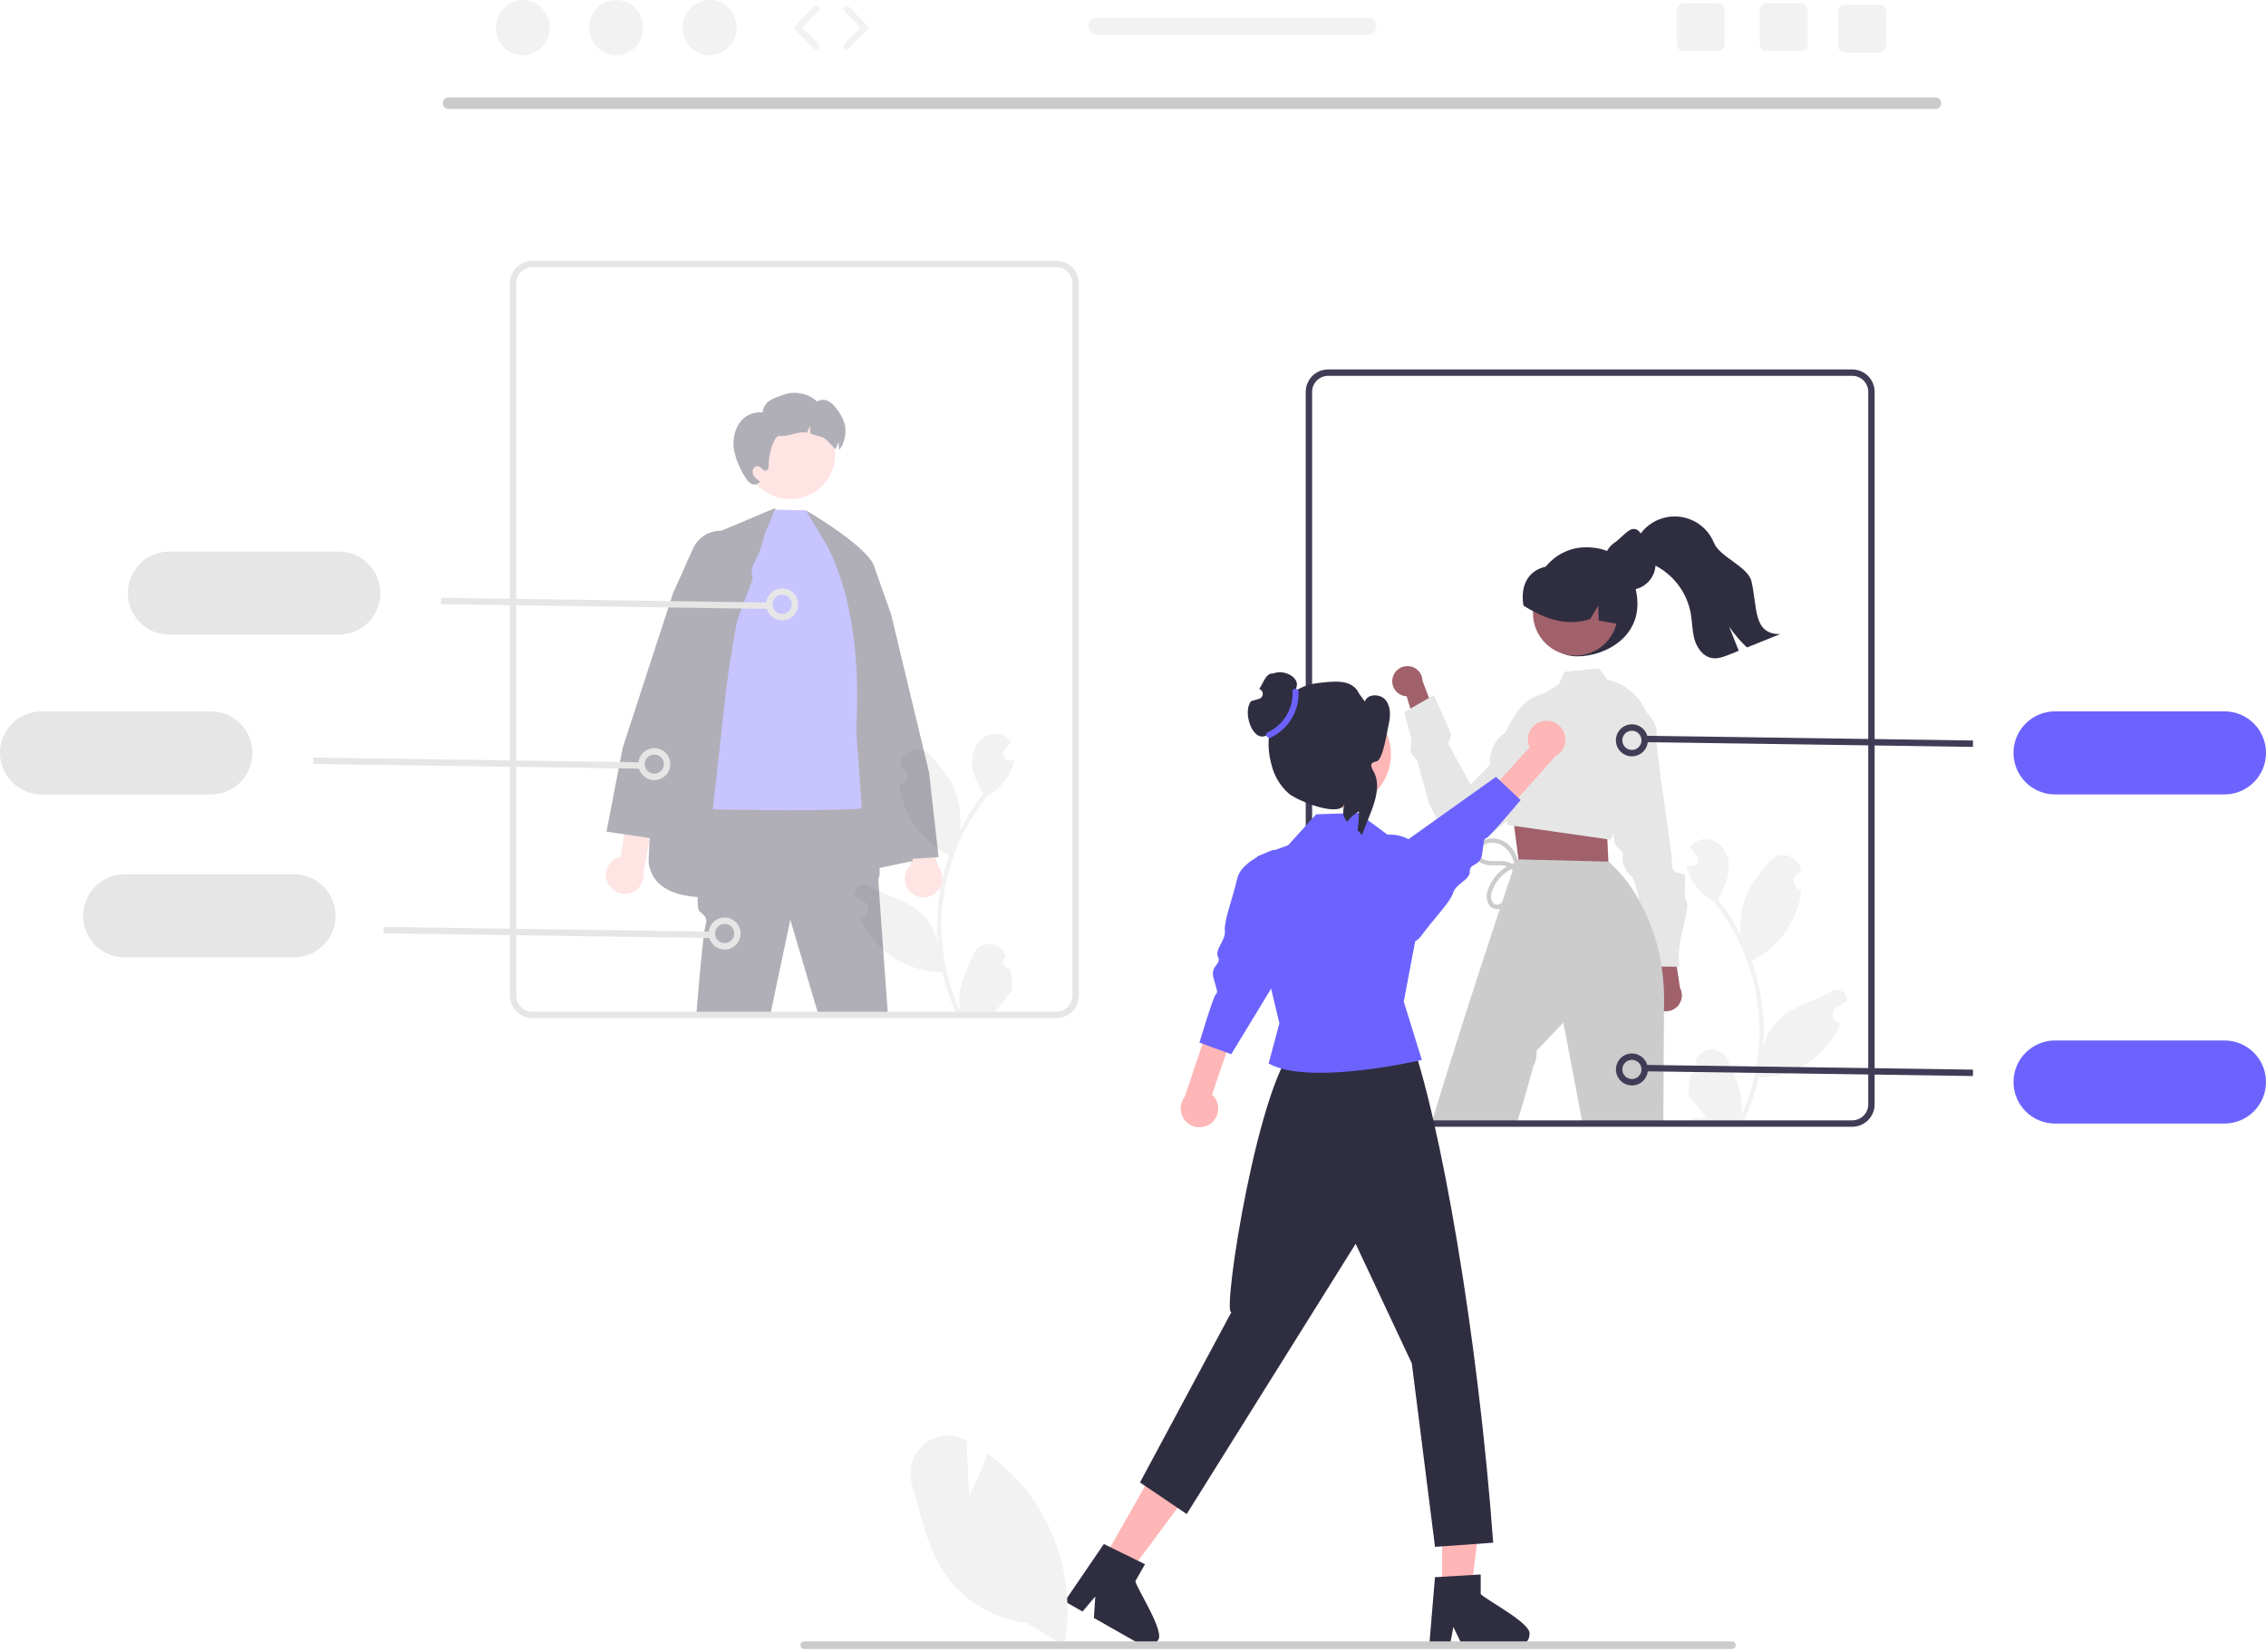 <svg width="709" height="517" viewBox="0 0 709 517" fill="none" xmlns="http://www.w3.org/2000/svg">
<g clip-path="url(#clip0_1_2)">
<path d="M529.115 336.031C530.24 336.083 531.195 335.213 531.247 334.087C531.274 333.486 531.035 332.904 530.594 332.495L530.454 331.94L530.509 331.806C531.689 329.02 534.904 327.718 537.69 328.897C539.014 329.458 540.064 330.516 540.615 331.844C542.268 335.824 544.372 339.812 544.89 344.021C545.118 345.881 545.022 347.767 544.605 349.595C548.487 341.127 550.503 331.923 550.516 322.608C550.517 320.27 550.387 317.934 550.127 315.611C549.912 313.707 549.614 311.816 549.233 309.938C547.152 299.752 542.685 290.205 536.198 282.08C533.058 280.367 530.519 277.733 528.923 274.532C528.345 273.382 527.936 272.153 527.709 270.886C528.064 270.932 528.424 270.961 528.778 270.985C528.888 270.99 529.004 270.996 529.115 271.002L529.156 271.004C530.271 271.054 531.216 270.19 531.266 269.075C531.288 268.581 531.128 268.095 530.816 267.711C530.663 267.523 530.51 267.335 530.357 267.147C530.125 266.856 529.887 266.572 529.655 266.282C529.628 266.254 529.603 266.225 529.579 266.194C529.312 265.863 529.045 265.538 528.778 265.207C529.265 264.451 529.921 263.817 530.694 263.355C533.37 261.788 537.063 262.873 538.997 265.294C540.831 267.852 541.429 271.094 540.628 274.137C539.966 276.711 538.87 279.154 537.388 281.36C537.534 281.546 537.685 281.726 537.83 281.912C540.483 285.324 542.796 288.988 544.735 292.851C544.263 288.523 544.826 284.145 546.376 280.077C547.948 276.286 550.894 273.093 553.488 269.816C555.404 267.356 558.951 266.916 561.41 268.833C562.59 269.752 563.357 271.103 563.541 272.587L563.557 272.732C563.172 272.95 562.795 273.18 562.426 273.424C561.155 274.273 560.813 275.992 561.662 277.262C562.093 277.907 562.775 278.342 563.541 278.46L563.598 278.469C563.46 279.857 563.218 281.233 562.872 282.585C560.846 290.214 555.73 296.653 548.757 300.352C548.531 300.468 548.31 300.585 548.083 300.695C550.031 306.215 551.253 311.965 551.718 317.8C551.981 321.243 551.966 324.701 551.672 328.141L551.689 328.019C552.432 324.194 554.473 320.742 557.466 318.247C561.912 314.595 568.193 313.25 572.99 310.315C574.466 309.367 576.43 309.795 577.378 311.271C577.784 311.903 577.953 312.659 577.854 313.404L577.834 313.532C577.119 313.824 576.423 314.159 575.75 314.537C575.365 314.754 574.987 314.985 574.618 315.229C573.348 316.078 573.006 317.796 573.855 319.067C574.286 319.712 574.968 320.147 575.734 320.265L575.791 320.273C575.831 320.279 575.866 320.285 575.907 320.291C574.685 323.208 572.97 325.893 570.838 328.228C565.514 333.941 558.07 337.207 550.261 337.257H550.255C549.206 341.815 547.686 346.251 545.72 350.495H529.521C529.463 350.315 529.411 350.129 529.358 349.949C530.858 350.043 532.363 349.954 533.841 349.682C532.639 348.207 531.437 346.721 530.235 345.246C530.208 345.218 530.183 345.189 530.16 345.159C529.55 344.404 528.935 343.655 528.325 342.9C528.292 340.587 528.558 338.277 529.115 336.031Z" fill="#F2F2F2"/>
<path d="M480.109 187.417C480.109 196.335 484.57 205.409 493.487 205.409C502.404 205.409 514.708 198.95 511.94 185.111C510.191 176.367 505.172 171.271 496.255 171.271C487.338 171.271 480.109 178.5 480.109 187.417Z" fill="#2F2E41"/>
<path d="M517.515 314.821C515.679 312.785 515.842 309.646 517.878 307.81C518.095 307.614 518.329 307.438 518.578 307.284L514.674 290.08L523.254 293.308L525.645 309.15C526.945 311.581 526.028 314.605 523.597 315.905C521.563 316.992 519.048 316.544 517.515 314.821Z" fill="#A0616A"/>
<path d="M499.303 253.843L505.292 254.452C505.292 254.452 503.726 263.324 506.175 265.322C508.624 267.32 507.637 267.311 507.623 268.792C507.774 270.941 508.832 272.926 510.532 274.25C512.493 275.75 516.57 302.462 516.57 302.462L525.455 302.547C525.19 300.25 525.213 297.928 525.522 295.636C526.049 292.185 528.712 283.493 527.739 282.003C526.765 280.512 527.278 277.772 527.306 274.81C527.334 271.848 523.097 275.121 523.145 270.184C523.192 265.248 517.757 234.272 518.294 229.834C518.83 225.396 513.438 221.395 513.438 221.395L508.501 221.347L499.303 253.843Z" fill="#E6E6E6"/>
<path d="M435.729 212.183C435.164 214.719 436.762 217.232 439.298 217.796C439.568 217.856 439.843 217.893 440.12 217.904L444.924 233.914L450.495 227.25L445.079 213.069C445.017 210.458 442.85 208.391 440.239 208.453C438.054 208.505 436.189 210.047 435.729 212.183Z" fill="#A0616A"/>
<path d="M486.448 217.398C486.448 217.398 474.834 213.043 468.538 236.89L460.179 245.547L453.157 232.858L454.085 229.848L448.658 217.544L439.353 222.884L441.644 231.331L441.257 235.507L443.48 238.104L447.12 251.528L449.397 255.913C449.397 255.913 452.269 261.529 457.281 262.454C458.618 262.704 459.985 262.743 461.333 262.569C464.539 262.067 467.511 260.583 469.838 258.322C476.036 252.796 481.897 246.903 487.391 240.676L486.448 217.398Z" fill="#E6E6E6"/>
<path d="M502.026 257.329L502.848 261.244L503.546 275.685L475.482 271.885L473.327 255.163L476.305 250.269L502.026 257.329Z" fill="#A0616A"/>
<path d="M492.923 205.175C500.258 205.175 506.205 199.229 506.205 191.893C506.205 184.557 500.258 178.611 492.923 178.611C485.587 178.611 479.64 184.557 479.64 191.893C479.64 199.229 485.587 205.175 492.923 205.175Z" fill="#A0616A"/>
<path d="M515.177 222.952C512.985 217.782 508.449 213.975 502.977 212.712L502.927 212.702L500.297 209.162L489.627 210.232L487.677 214.232L482.617 217.242H482.607L482.597 217.252L479.947 218.832L471.157 229.122L471.147 229.132C468.539 230.874 466.769 233.618 466.257 236.712C466.125 237.596 466.081 238.49 466.127 239.382C466.417 244.852 469.837 249.722 470.307 250.372L471.457 256.842L471.687 258.172L473.757 258.472L502.917 262.642L503.727 262.762L503.967 262.792L504.807 260.622V260.602L512.937 239.332L516.587 229.842C516.597 227.473 516.117 225.127 515.177 222.952Z" fill="#E6E6E6"/>
<path d="M506.823 195.375C506.703 195.356 506.582 195.331 506.462 195.312C504.39 194.944 502.318 194.583 500.253 194.209L500.063 189.527L497.56 193.721C491.851 195.616 486.51 194.545 481.486 192.182C479.829 191.395 478.221 190.508 476.671 189.527C475.59 182.932 478.316 177.734 485.319 177.071C485.537 177.05 485.693 176.868 485.883 176.773L485.889 176.767C486.212 176.615 486.542 176.469 486.871 176.336C492.136 174.278 498.115 175.437 502.23 179.313C506.386 183.542 508.115 189.589 506.823 195.375Z" fill="#2F2E41"/>
<path d="M519.907 302.492C519.32 298.569 518.355 294.711 517.027 290.972V290.962C515.916 287.801 514.53 284.743 512.887 281.822C512.882 281.822 512.877 281.818 512.877 281.813C510.512 277.41 507.426 273.435 503.747 270.052L503.357 269.642H503.257L475.097 268.952H474.807L474.487 268.942C474.487 268.942 474.367 269.292 474.137 269.952C474.128 269.994 474.115 270.034 474.097 270.072C474.017 270.332 473.917 270.632 473.797 270.962C473.727 271.182 473.647 271.412 473.567 271.662C473.477 271.932 473.377 272.212 473.277 272.512C472.497 274.842 471.357 278.222 469.957 282.412C469.747 283.052 469.527 283.712 469.297 284.402C463.957 300.472 455.367 326.732 447.867 351.622H474.467C477.047 344.162 479.787 333.522 479.787 333.522C480.857 332.252 480.797 328.802 480.797 328.802L489.157 320.022L495.177 351.622H520.437L520.627 316.452V316.152C520.824 311.586 520.583 307.012 519.907 302.492Z" fill="#CCCCCC"/>
<path d="M501.734 176.437V176.448C501.733 177.143 501.821 177.836 501.998 178.508C502.026 178.626 502.06 178.749 502.099 178.867V178.873C502.862 181.307 504.722 183.243 507.123 184.104C507.297 184.172 507.476 184.228 507.656 184.278C508.034 184.388 508.421 184.467 508.812 184.514C509.164 184.564 509.518 184.588 509.873 184.587C510.151 184.588 510.428 184.575 510.704 184.548C511.35 184.482 511.985 184.337 512.596 184.116C512.691 184.088 512.785 184.054 512.876 184.015C512.922 183.998 512.967 183.979 513.011 183.958C517.162 182.221 519.118 177.448 517.381 173.297C517.329 173.173 517.273 173.05 517.215 172.928L517.21 172.923C516.811 172.087 516.269 171.327 515.61 170.677C514.139 169.212 513.491 165.541 511.257 165.541C511.15 165.539 511.044 165.543 510.937 165.552C509.438 165.603 506.668 168.836 505.489 169.6C504.614 170.153 503.855 170.872 503.255 171.716C502.629 172.584 502.182 173.569 501.942 174.612C501.804 175.211 501.734 175.823 501.734 176.437Z" fill="#2F2E41"/>
<path d="M511.679 173.602C512.943 175.074 514.922 175.646 516.707 176.412C523.104 179.218 527.703 185.001 528.996 191.866C529.49 194.62 529.425 197.471 530.205 200.156C530.98 202.841 532.899 205.475 535.653 205.941C537.517 206.259 539.385 205.539 541.138 204.829C542.102 204.441 543.067 204.052 544.031 203.662C543.025 201.138 542.021 198.615 541.018 196.092C542.63 198.473 544.504 200.666 546.605 202.628C550.06 201.235 553.518 199.842 556.98 198.449C548.464 198.481 549.917 190.214 548.012 181.92C546.965 177.362 538.047 174.276 536.299 169.94C533.568 163.141 525.843 159.844 519.045 162.574C516.115 163.751 513.701 165.934 512.237 168.731C510.489 169.428 510.438 172.149 511.679 173.602Z" fill="#2F2E41"/>
<path d="M475.509 270.973C471.532 272.01 468.313 274.926 466.889 278.781C466.385 279.871 466.398 281.129 466.925 282.208C467.337 282.978 468.254 283.326 469.073 283.022C469.895 282.579 470.551 281.88 470.942 281.032C471.515 279.942 472.007 278.813 472.415 277.652C473.083 275.9 474.509 272.975 472.474 271.605C470.762 270.453 468.496 270.901 466.57 270.822C464.489 270.736 462.176 269.939 461.437 267.782C460.718 265.685 462.403 263.712 464.22 262.914C466.439 261.994 468.969 262.235 470.974 263.557C472.926 264.91 474.319 266.926 474.895 269.229C474.984 269.601 474.755 269.975 474.383 270.064C474.029 270.149 473.669 269.945 473.561 269.597C473.051 267.46 471.705 265.616 469.825 264.479C467.957 263.401 465.636 263.492 463.858 264.712C462.925 265.293 462.492 266.423 462.797 267.479C463.266 268.415 464.149 269.077 465.179 269.263C467.375 269.794 469.672 269.107 471.86 269.808C473.898 270.33 475.196 272.325 474.849 274.399C474.621 275.644 474.252 276.859 473.75 278.02C473.322 279.213 472.823 280.38 472.254 281.513C471.385 283.155 469.819 284.933 467.751 284.452C465.395 283.903 464.835 281.151 465.34 279.128C466.706 274.459 470.43 270.854 475.141 269.639C475.513 269.55 475.887 269.78 475.975 270.152C476.06 270.506 475.856 270.864 475.509 270.973Z" fill="#CCCCCC"/>
<path d="M579.547 352.622H415.547C411.683 352.618 408.552 349.486 408.547 345.622V122.622C408.552 118.758 411.683 115.626 415.547 115.622H579.547C583.411 115.626 586.543 118.758 586.547 122.622V345.622C586.543 349.486 583.411 352.618 579.547 352.622ZM415.547 117.622C412.787 117.625 410.55 119.862 410.547 122.622V345.622C410.55 348.382 412.787 350.619 415.547 350.622H579.547C582.307 350.619 584.544 348.382 584.547 345.622V122.622C584.544 119.862 582.307 117.625 579.547 117.622H415.547Z" fill="#3F3D56"/>
<path d="M605.61 34.099H140.317C139.319 34.078 138.528 33.252 138.549 32.254C138.57 31.287 139.349 30.507 140.317 30.486H605.61C606.608 30.508 607.399 31.334 607.378 32.331C607.357 33.299 606.578 34.079 605.61 34.099Z" fill="#CACACA"/>
<path d="M696 248.622H643C635.82 248.622 630 242.802 630 235.622C630 228.442 635.82 222.622 643 222.622H696C703.18 222.622 709 228.442 709 235.622C709 242.802 703.18 248.622 696 248.622Z" fill="#6C63FF"/>
<path d="M315.979 303.031C314.854 303.083 313.9 302.213 313.848 301.087C313.82 300.486 314.059 299.904 314.501 299.495L314.641 298.94L314.585 298.806C313.406 296.02 310.191 294.718 307.404 295.897C306.081 296.458 305.03 297.516 304.48 298.844C302.827 302.824 300.723 306.812 300.205 311.021C299.976 312.881 300.073 314.767 300.489 316.595C296.607 308.127 294.591 298.923 294.578 289.608C294.577 287.27 294.707 284.934 294.967 282.611C295.182 280.707 295.48 278.816 295.861 276.938C297.942 266.752 302.409 257.205 308.896 249.08C312.036 247.367 314.575 244.733 316.172 241.532C316.75 240.382 317.159 239.153 317.385 237.886C317.031 237.932 316.671 237.961 316.317 237.985C316.206 237.99 316.09 237.996 315.98 238.002L315.938 238.004C314.823 238.054 313.879 237.19 313.828 236.075C313.806 235.581 313.966 235.095 314.278 234.711C314.431 234.523 314.584 234.335 314.737 234.147C314.97 233.856 315.208 233.572 315.44 233.282C315.467 233.254 315.492 233.225 315.515 233.194C315.783 232.863 316.05 232.538 316.317 232.207C315.829 231.451 315.173 230.817 314.401 230.355C311.724 228.788 308.031 229.873 306.098 232.295C304.264 234.852 303.666 238.094 304.466 241.137C305.129 243.711 306.224 246.154 307.706 248.36C307.561 248.546 307.41 248.726 307.265 248.912C304.611 252.324 302.299 255.988 300.36 259.851C300.831 255.523 300.269 251.145 298.718 247.077C297.147 243.286 294.201 240.093 291.607 236.816C289.691 234.357 286.144 233.916 283.685 235.833C282.505 236.752 281.738 238.103 281.553 239.587L281.538 239.732C281.923 239.95 282.3 240.18 282.669 240.424C283.94 241.273 284.282 242.992 283.433 244.262C283.002 244.907 282.32 245.342 281.553 245.46L281.497 245.469C281.634 246.857 281.877 248.234 282.223 249.585C284.249 257.215 289.364 263.653 296.338 267.352C296.564 267.468 296.785 267.585 297.011 267.695C295.063 273.215 293.841 278.965 293.376 284.8C293.113 288.243 293.129 291.701 293.423 295.141L293.405 295.019C292.662 291.194 290.622 287.742 287.628 285.247C283.182 281.595 276.901 280.25 272.105 277.314C270.629 276.367 268.664 276.795 267.716 278.271C267.31 278.903 267.142 279.659 267.24 280.404L267.26 280.532C267.975 280.824 268.671 281.159 269.344 281.537C269.73 281.754 270.107 281.985 270.476 282.229C271.747 283.078 272.089 284.796 271.239 286.067C270.809 286.712 270.127 287.147 269.36 287.265L269.304 287.273C269.263 287.279 269.228 287.285 269.188 287.291C270.409 290.208 272.124 292.893 274.257 295.228C279.581 300.941 287.024 304.207 294.834 304.257H294.84C295.888 308.814 297.408 313.251 299.374 317.495H315.574C315.632 317.315 315.684 317.129 315.736 316.949C314.237 317.043 312.731 316.954 311.254 316.682C312.456 315.207 313.657 313.721 314.859 312.246C314.886 312.218 314.911 312.189 314.935 312.159C315.544 311.404 316.16 310.655 316.77 309.9C316.802 307.587 316.536 305.277 315.979 303.031Z" fill="#F2F2F2"/>
<g opacity="0.38">
<path d="M285.221 279.497C282.718 277.448 282.35 273.759 284.399 271.256C284.617 270.989 284.859 270.742 285.121 270.518L271.882 235.909L282.462 238.15L293.695 271.439C295.643 274.044 295.11 277.733 292.506 279.681C290.327 281.31 287.315 281.234 285.221 279.497Z" fill="#FFB8B8"/>
<path d="M290.667 241.592L278.787 192.152L273.677 177.772C273.672 177.767 273.668 177.76 273.667 177.752C272.835 175.403 271.095 173.487 268.837 172.432C266.578 171.35 263.978 171.228 261.627 172.092C261.427 172.162 261.23 172.242 261.037 172.332C260.627 172.52 260.23 172.733 259.847 172.972C257.642 174.362 256.111 176.603 255.617 179.162L254.717 183.882L254.337 185.892L268.367 234.932V234.952L273.247 252.032L275.507 259.912V259.922L278.127 269.092L278.187 269.282L284.477 268.862H284.487L285.437 268.792L292.637 268.312L293.677 268.242L290.667 241.592Z" fill="#2F2E41"/>
<path d="M242.437 159.047L268.898 212.561L285.638 269.465C250.371 276.342 206.118 291.053 202.933 269.954C204.896 211.128 211.079 192.364 223.844 166.862L242.437 159.047Z" fill="#2F2E41"/>
<path d="M277.817 317.622H256.087L247.277 287.852L241.077 317.242C241.057 317.372 241.047 317.492 241.027 317.622H217.867C218.617 308.422 219.987 292.422 220.637 290.152C221.557 286.932 220.637 286.932 218.797 285.092C218.387 284.682 218.247 283.042 218.287 280.752C218.397 272.862 220.547 257.232 220.547 257.232L223.097 252.512L223.977 250.872L269.397 249.272L269.787 249.262L270.627 252.922L271.657 257.432L273.467 265.342L275.137 271.652L275.227 271.972V273.842C274.943 274.494 274.813 275.202 274.847 275.912C274.847 276.552 276.287 296.492 277.817 317.622Z" fill="#2F2E41"/>
<path d="M239.336 166.983L242.454 159.522L252.106 159.691L262.17 173.927L272.733 218.35C272.733 218.35 276.527 250.801 272.733 252.514C268.939 254.227 222.998 253.315 222.998 253.315C225.125 235.791 226.71 217.963 228.381 207.313C233.903 172.116 236.509 179.523 239.336 166.983Z" fill="#6C63FF"/>
<path d="M252.106 159.691C252.106 159.691 272.896 171.71 273.709 177.983C274.522 184.256 277.245 261.04 277.245 261.04L269.893 256.289L267.883 228.304C269.285 203.438 265.865 184.902 258.911 171.008L252.106 159.691Z" fill="#2F2E41"/>
<path d="M261.184 144.296C262.438 136.572 257.192 129.294 249.467 128.04C241.743 126.787 234.465 132.032 233.211 139.757C231.958 147.481 237.204 154.759 244.928 156.013C252.652 157.266 259.931 152.021 261.184 144.296Z" fill="#FFB8B8"/>
<path d="M229.739 141.185C230.372 144.056 231.513 146.79 233.109 149.259C233.533 150.101 234.166 150.82 234.947 151.346C235.764 151.87 236.838 151.736 237.5 151.027L237.845 150.746C237.169 150.33 236.565 149.806 236.058 149.195C235.548 148.574 235.37 147.744 235.579 146.968C235.833 146.184 236.662 145.741 237.456 145.966C238.285 146.291 238.79 147.491 239.658 147.306C240.36 147.153 240.507 146.227 240.507 145.5C240.481 141.696 242.319 136.29 243.743 136.455C245.181 136.534 246.62 136.341 247.987 135.887C249.356 135.433 250.799 135.248 252.238 135.345C252.34 135.358 252.442 135.377 252.551 135.396C252.781 134.673 253.099 133.981 253.495 133.334C253.451 134.115 253.489 134.898 253.61 135.67C254.755 136.142 255.938 136.516 257.146 136.787C258.461 136.972 261.353 140.904 261.487 140.502C261.717 139.779 262.034 139.087 262.431 138.441C262.387 139.221 262.425 140.004 262.546 140.777C262.553 140.808 262.553 140.834 262.559 140.866C263.197 140.017 263.587 138.983 263.37 139.774C265.508 134.936 264.678 131.471 261.314 127.392C260.659 126.515 259.791 125.819 258.793 125.369C257.777 124.922 256.601 125.038 255.691 125.675C252.897 123.114 248.934 122.268 245.338 123.467C241.834 124.686 239.134 125.401 238.598 129.077C235.614 128.751 232.708 130.165 231.124 132.715C229.614 135.264 229.119 138.288 229.739 141.185Z" fill="#2F2E41"/>
<path d="M190.034 276.001C188.831 272.999 190.289 269.59 193.291 268.387C193.611 268.258 193.942 268.159 194.28 268.088L199.389 231.388L207.573 238.456L201.345 273.034C201.794 276.254 199.546 279.229 196.326 279.678C193.631 280.053 191.03 278.533 190.034 276.001Z" fill="#FFB8B8"/>
<path d="M235.127 178.032L234.737 174.472C234.37 171.184 232.305 168.33 229.297 166.952C228.155 166.422 226.916 166.133 225.657 166.102H225.647C221.859 166.014 218.388 168.205 216.837 171.662L210.597 185.612L194.847 233.962L189.757 260.262L195.257 261.072L203.227 262.242L203.287 262.252L205.117 262.522L230.687 194.082L230.697 194.062L235.477 181.272L235.127 178.032Z" fill="#2F2E41"/>
</g>
<path d="M330.547 318.622H166.547C162.683 318.618 159.552 315.486 159.547 311.622V88.622C159.552 84.758 162.683 81.626 166.547 81.622H330.547C334.411 81.626 337.543 84.758 337.547 88.622V311.622C337.543 315.486 334.411 318.618 330.547 318.622ZM166.547 83.622C163.787 83.625 161.55 85.862 161.547 88.622V311.622C161.55 314.382 163.787 316.619 166.547 316.622H330.547C333.307 316.619 335.544 314.382 335.547 311.622V88.622C335.544 85.862 333.307 83.625 330.547 83.622H166.547Z" fill="#E6E6E6"/>
<path d="M66 248.622H13C5.82 248.622 0 242.802 0 235.622C0 228.442 5.82 222.622 13 222.622H66C73.18 222.622 79 228.442 79 235.622C79 242.802 73.18 248.622 66 248.622Z" fill="#E6E6E6"/>
<path d="M92 299.622H39C31.82 299.622 26 293.802 26 286.622C26 279.442 31.82 273.622 39 273.622H92C99.18 273.622 105 279.442 105 286.622C105 293.802 99.18 299.622 92 299.622Z" fill="#E6E6E6"/>
<path d="M120.034 290.085L120.005 292.085L222.424 293.565L222.453 291.565L120.034 290.085Z" fill="#E6E6E6"/>
<path d="M226.736 297.142C224.821 297.143 223.074 296.053 222.233 294.333C221.023 291.851 222.054 288.858 224.536 287.648C227.018 286.438 230.011 287.469 231.221 289.951C232.432 292.433 231.401 295.426 228.919 296.636C228.239 296.967 227.492 297.14 226.736 297.142ZM226.725 289.141C225.068 289.142 223.726 290.487 223.728 292.144C223.728 292.599 223.832 293.047 224.031 293.456C224.759 294.943 226.554 295.559 228.042 294.831C229.529 294.104 230.145 292.308 229.417 290.821C228.914 289.793 227.87 289.141 226.725 289.141Z" fill="#E6E6E6"/>
<path d="M98.034 237.085L98.005 239.085L200.424 240.564L200.453 238.564L98.034 237.085Z" fill="#E6E6E6"/>
<path d="M204.736 244.142C202.822 244.143 201.074 243.053 200.233 241.334C199.022 238.851 200.052 235.856 202.535 234.645C205.017 233.433 208.012 234.464 209.223 236.946C210.435 239.429 209.405 242.423 206.922 243.635C206.241 243.967 205.493 244.141 204.736 244.142ZM202.031 240.457C202.757 241.945 204.553 242.563 206.042 241.837C207.53 241.111 208.148 239.315 207.422 237.826C206.696 236.338 204.9 235.72 203.411 236.446C202.697 236.795 202.15 237.413 201.891 238.165C201.632 238.917 201.682 239.741 202.031 240.457Z" fill="#E6E6E6"/>
<path d="M106 198.622H53C45.82 198.622 40 192.802 40 185.622C40 178.442 45.82 172.622 53 172.622H106C113.18 172.622 119 178.442 119 185.622C119 192.802 113.18 198.622 106 198.622Z" fill="#E6E6E6"/>
<path d="M138.034 187.085L138.005 189.085L240.424 190.565L240.453 188.565L138.034 187.085Z" fill="#E6E6E6"/>
<path d="M244.736 194.142C242.822 194.143 241.074 193.053 240.233 191.334C239.022 188.851 240.052 185.856 242.535 184.645C245.017 183.433 248.012 184.464 249.223 186.946C250.435 189.429 249.405 192.423 246.922 193.635C246.241 193.967 245.493 194.141 244.736 194.142ZM242.031 190.457C242.757 191.945 244.553 192.563 246.042 191.837C247.53 191.111 248.148 189.315 247.422 187.826C246.696 186.338 244.9 185.72 243.411 186.446C242.697 186.795 242.15 187.413 241.891 188.165C241.632 188.917 241.683 189.741 242.031 190.457Z" fill="#E6E6E6"/>
<path d="M514.909 230.269L514.88 232.269L617.299 233.748L617.328 231.748L514.909 230.269Z" fill="#3F3D56"/>
<path d="M510.61 236.694C507.843 236.7 505.596 234.463 505.589 231.697C505.583 228.93 507.82 226.683 510.587 226.676C513.353 226.67 515.601 228.907 515.607 231.674C515.611 233.592 514.52 235.344 512.797 236.186C512.116 236.519 511.368 236.692 510.61 236.694ZM510.603 228.69C508.945 228.689 507.601 230.034 507.6 231.692C507.6 233.35 508.945 234.694 510.603 234.694C512.261 234.694 513.605 233.35 513.605 231.692C513.605 231.236 513.501 230.786 513.302 230.377C512.798 229.345 511.751 228.691 510.603 228.69Z" fill="#3F3D56"/>
<path d="M696 351.622H643C635.82 351.622 630 345.802 630 338.622C630 331.442 635.82 325.622 643 325.622H696C703.18 325.622 709 331.442 709 338.622C709 345.802 703.18 351.622 696 351.622Z" fill="#6C63FF"/>
<path d="M514.909 333.269L514.88 335.269L617.299 336.748L617.328 334.748L514.909 333.269Z" fill="#3F3D56"/>
<path d="M510.609 339.693C507.847 339.696 505.606 337.459 505.603 334.697C505.6 331.935 507.837 329.694 510.599 329.691C512.513 329.689 514.261 330.78 515.099 332.5C516.309 334.985 515.274 337.98 512.789 339.189C512.11 339.52 511.365 339.692 510.609 339.693ZM510.603 331.69C508.945 331.689 507.6 333.033 507.6 334.691C507.6 336.35 508.944 337.694 510.602 337.694C512.26 337.695 513.605 336.351 513.605 334.692C513.605 334.237 513.501 333.787 513.302 333.377C512.798 332.345 511.751 331.691 510.603 331.69Z" fill="#3F3D56"/>
<path d="M378.97 351.501C381.504 349.467 381.909 345.764 379.875 343.231C379.678 342.985 379.462 342.756 379.228 342.545L388.753 314.813L381.73 310.293L370.658 343.313C368.669 345.877 369.136 349.567 371.699 351.556C373.844 353.22 376.85 353.197 378.97 351.501Z" fill="#FFB6B6"/>
<path d="M387.098 274.984C385.416 282.1 382.905 288.316 383.245 291.301C383.582 294.278 379.944 297.139 381.1 299.492C382.254 301.851 378.702 302.104 379.662 305.9C380.626 309.705 381.253 310.519 380.439 311.145C379.619 311.769 375.29 326.29 375.29 326.29L377.829 327.221L385.24 329.924L402.654 301.282L402.601 266.125L398.277 265.986C397.239 266.375 396.089 266.842 394.943 267.405C391.44 269.096 387.897 271.595 387.098 274.984Z" fill="#6C63FF"/>
<path d="M451.224 498.062H460.28L464.588 463.133H451.222L451.224 498.062Z" fill="#FFB6B6"/>
<path d="M463.293 498.878V492.739L460.912 492.884L451.221 493.458L448.979 493.596L447.264 514.157L447.172 515.259H453.602L453.809 514.165L454.743 509.189L457.154 514.165L457.682 515.259H474.729C476.841 515.246 478.548 513.535 478.557 511.424C479.276 508.064 465.099 500.799 463.293 498.878Z" fill="#2F2E41"/>
<path d="M345.131 488.205L353.008 492.674L373.992 464.42L362.367 457.825L345.131 488.205Z" fill="#FFB6B6"/>
<path d="M355.23 494.867L358.254 489.531L356.126 488.483L347.407 484.204L345.386 483.208L335.458 497.745L333.123 501.159L335.764 502.659L338.711 504.336L342.707 499.62L342.263 506.349L356.187 514.256H356.195L357.09 514.762C358.932 515.802 361.267 515.154 362.311 513.315C364.592 510.743 355.85 497.439 355.23 494.867Z" fill="#2F2E41"/>
<path d="M406.283 326.602C394.148 334.644 382.135 411.901 385.288 410.639L356.686 463.944L371.305 473.828L424.166 389.247L441.737 426.664L448.994 484.096L467.195 482.796C462.466 418.095 450.657 349.854 440.871 323.458L406.283 326.602Z" fill="#2F2E41"/>
<path d="M397.07 332.34L396.938 332.837C409.767 339.974 444.882 331.707 444.882 331.707L439.222 313.47L446.863 272.957C446.822 266.417 441.486 261.149 434.946 261.19C434.678 261.192 434.409 261.202 434.141 261.222L424.922 254.393L411.798 254.846L403.019 264.543L397.774 266.417L393.699 267.869C392.875 268.611 391.976 269.467 391.115 270.41L397.56 308.77L400.302 320.241L397.07 332.34Z" fill="#6C63FF"/>
<path d="M418.373 252.872C427.673 252.872 435.212 245.332 435.212 236.032C435.212 226.732 427.673 219.193 418.373 219.193C409.072 219.193 401.533 226.732 401.533 236.032C401.533 245.332 409.072 252.872 418.373 252.872Z" fill="#FFB6B6"/>
<path d="M396.231 230.166C396.281 230.185 396.325 230.204 396.376 230.223C396.472 230.265 396.57 230.301 396.671 230.331C397.313 230.566 397.982 230.72 398.663 230.788C398.953 230.82 399.245 230.835 399.537 230.835C399.912 230.836 400.286 230.812 400.657 230.762C401.07 230.711 401.478 230.628 401.877 230.514C402.067 230.463 402.254 230.402 402.438 230.333C404.972 229.432 406.937 227.396 407.746 224.831V224.825C407.789 224.701 407.825 224.575 407.854 224.448C408.041 223.74 408.136 223.011 408.136 222.279V222.266C408.141 220.481 407.585 218.739 406.545 217.288C405.919 216.4 405.195 216.251 405.601 215.235C406.896 211.995 401.597 209.347 398.469 210.771C398.356 210.761 398.242 210.756 398.129 210.758C396.022 210.753 395.241 213.863 393.985 215.615L394.021 215.627C394.864 215.922 395.308 216.844 395.013 217.686C394.848 218.158 394.474 218.526 394.001 218.685C393.165 218.957 392.32 219.198 391.466 219.407C388.651 222.731 391.878 232.458 396.231 230.166Z" fill="#2F2E41"/>
<path d="M397.781 239.081C398.581 242.683 400.502 245.939 403.266 248.383C406.115 250.685 419.515 256.14 420.646 251.471C419.89 254.732 420.345 255.979 421.562 257.145C421.771 256.863 421.991 256.593 422.219 256.329C423.055 255.366 424.058 254.561 425.18 253.953C425.209 255.924 425.068 257.893 424.757 259.838C425.258 260.301 425.735 260.789 426.187 261.301C428.354 254.842 433.104 247.105 429.665 241.224C428.3 238.89 429.438 238.57 430.647 238.302C432.757 237.835 433.921 229.173 434.423 227.068C435.046 224.428 435.293 221.391 433.657 219.224C432.021 217.057 427.883 216.964 427.047 219.547L425.305 217.178C423.053 212.223 417.077 213.214 411.673 213.855C406.194 214.685 401.476 218.165 399.066 223.155C396.746 228.139 396.29 233.789 397.781 239.081Z" fill="#2F2E41"/>
<path d="M406.299 216.447C406.534 222.555 403.1 228.213 397.573 230.824C396.476 231.322 395.52 229.694 396.625 229.193C401.566 226.914 404.641 221.878 404.413 216.443C404.35 215.229 406.236 215.238 406.299 216.447Z" fill="#6C63FF"/>
<path d="M482.355 225.764C479.224 226.633 477.391 229.875 478.26 233.006C478.344 233.309 478.452 233.605 478.584 233.891L458.888 255.614L463.557 262.539L486.761 236.567C489.6 234.996 490.628 231.422 489.057 228.583C487.743 226.207 484.972 225.042 482.355 225.764Z" fill="#FFB6B6"/>
<path d="M426.37 296.237C426.37 296.237 440.338 298.745 444.692 292.865C449.045 286.985 453.805 282.268 454.671 279.394C455.537 276.52 460.007 275.332 459.875 272.71C459.742 270.089 463.109 271.26 463.723 267.387C464.336 263.515 464.084 262.517 465.082 262.265C466.08 262.012 475.784 250.38 475.784 250.38L468.078 243.114L440.777 262.56L426.37 296.237Z" fill="#6C63FF"/>
<path d="M321.308 507.926C310.346 506.621 300.559 500.438 294.674 491.099C290.894 484.97 288.944 477.691 287.058 470.652C286.509 468.604 285.942 466.486 285.341 464.443C283.951 459.878 285.478 454.927 289.198 451.937C292.794 448.923 297.862 448.4 301.998 450.616L302.439 450.85L303.212 468.23C304.358 465.902 306.872 460.642 308.864 455.39L309.031 454.95L309.413 455.226C313.418 458.103 317.045 461.473 320.207 465.256C331.511 478.998 336.197 497.016 333.022 514.524L332.926 515.039L321.308 507.926Z" fill="#F2F2F2"/>
<path d="M250.438 514.863C250.436 515.518 250.966 516.051 251.621 516.053H541.918C542.575 516.053 543.108 515.52 543.108 514.863C543.108 514.206 542.575 513.673 541.918 513.673H251.628C250.973 513.671 250.44 514.201 250.438 514.856V514.863Z" fill="#CCCCCC"/>
<path d="M163.586 17.29C168.256 17.29 172.042 13.42 172.042 8.645C172.042 3.871 168.256 0 163.586 0C158.915 0 155.129 3.871 155.129 8.645C155.129 13.42 158.915 17.29 163.586 17.29Z" fill="#F2F2F2"/>
<path d="M192.799 17.29C197.47 17.29 201.256 13.42 201.256 8.645C201.256 3.871 197.47 0 192.799 0C188.129 0 184.343 3.871 184.343 8.645C184.343 13.42 188.129 17.29 192.799 17.29Z" fill="#F2F2F2"/>
<path d="M222.013 17.29C226.684 17.29 230.47 13.42 230.47 8.645C230.47 3.871 226.684 0 222.013 0C217.343 0 213.557 3.871 213.557 8.645C213.557 13.42 217.343 17.29 222.013 17.29Z" fill="#F2F2F2"/>
<path d="M255.325 15.478C255.065 15.478 254.806 15.377 254.61 15.177L248.904 9.344C248.523 8.955 248.523 8.334 248.904 7.946L254.61 2.113C254.997 1.719 255.631 1.712 256.024 2.097C256.419 2.484 256.426 3.117 256.039 3.512L251.018 8.645L256.039 13.779C256.426 14.173 256.419 14.806 256.024 15.193C255.83 15.383 255.577 15.478 255.325 15.478Z" fill="#F2F2F2"/>
<path d="M264.913 15.478C264.661 15.478 264.408 15.383 264.214 15.193C263.819 14.806 263.812 14.174 264.198 13.779L269.22 8.645L264.198 3.512C263.812 3.117 263.819 2.484 264.214 2.097C264.608 1.711 265.242 1.718 265.628 2.113L271.333 7.946C271.714 8.334 271.714 8.955 271.333 9.344L265.628 15.177C265.432 15.377 265.173 15.478 264.913 15.478Z" fill="#F2F2F2"/>
<path d="M563.423 1.001H552.813C551.603 1.001 550.623 1.981 550.623 3.191V13.811C550.623 15.021 551.603 16.001 552.813 16.001H563.423C564.633 16.001 565.623 15.021 565.623 13.811V3.191C565.623 1.981 564.633 1.001 563.423 1.001Z" fill="#F2F2F2"/>
<path d="M537.423 1.001H526.813C525.603 1.001 524.623 1.981 524.623 3.191V13.811C524.623 15.021 525.603 16.001 526.813 16.001H537.423C538.633 16.001 539.623 15.021 539.623 13.811V3.191C539.623 1.981 538.633 1.001 537.423 1.001Z" fill="#F2F2F2"/>
<path d="M587.923 1.501H577.313C576.103 1.501 575.123 2.481 575.123 3.691V14.311C575.123 15.521 576.103 16.501 577.313 16.501H587.923C589.133 16.501 590.123 15.521 590.123 14.311V3.691C590.123 2.481 589.133 1.501 587.923 1.501Z" fill="#F2F2F2"/>
<path d="M428.001 5.541H343.191C341.711 5.541 340.521 6.741 340.521 8.211C340.521 9.681 341.711 10.881 343.191 10.881H428.001C429.471 10.881 430.671 9.681 430.671 8.211C430.671 6.741 429.471 5.541 428.001 5.541Z" fill="#F2F2F2"/>
</g>
<defs>
<clipPath id="clip0_1_2">
<rect width="709" height="516.053" fill="white"/>
</clipPath>
</defs>
</svg>

